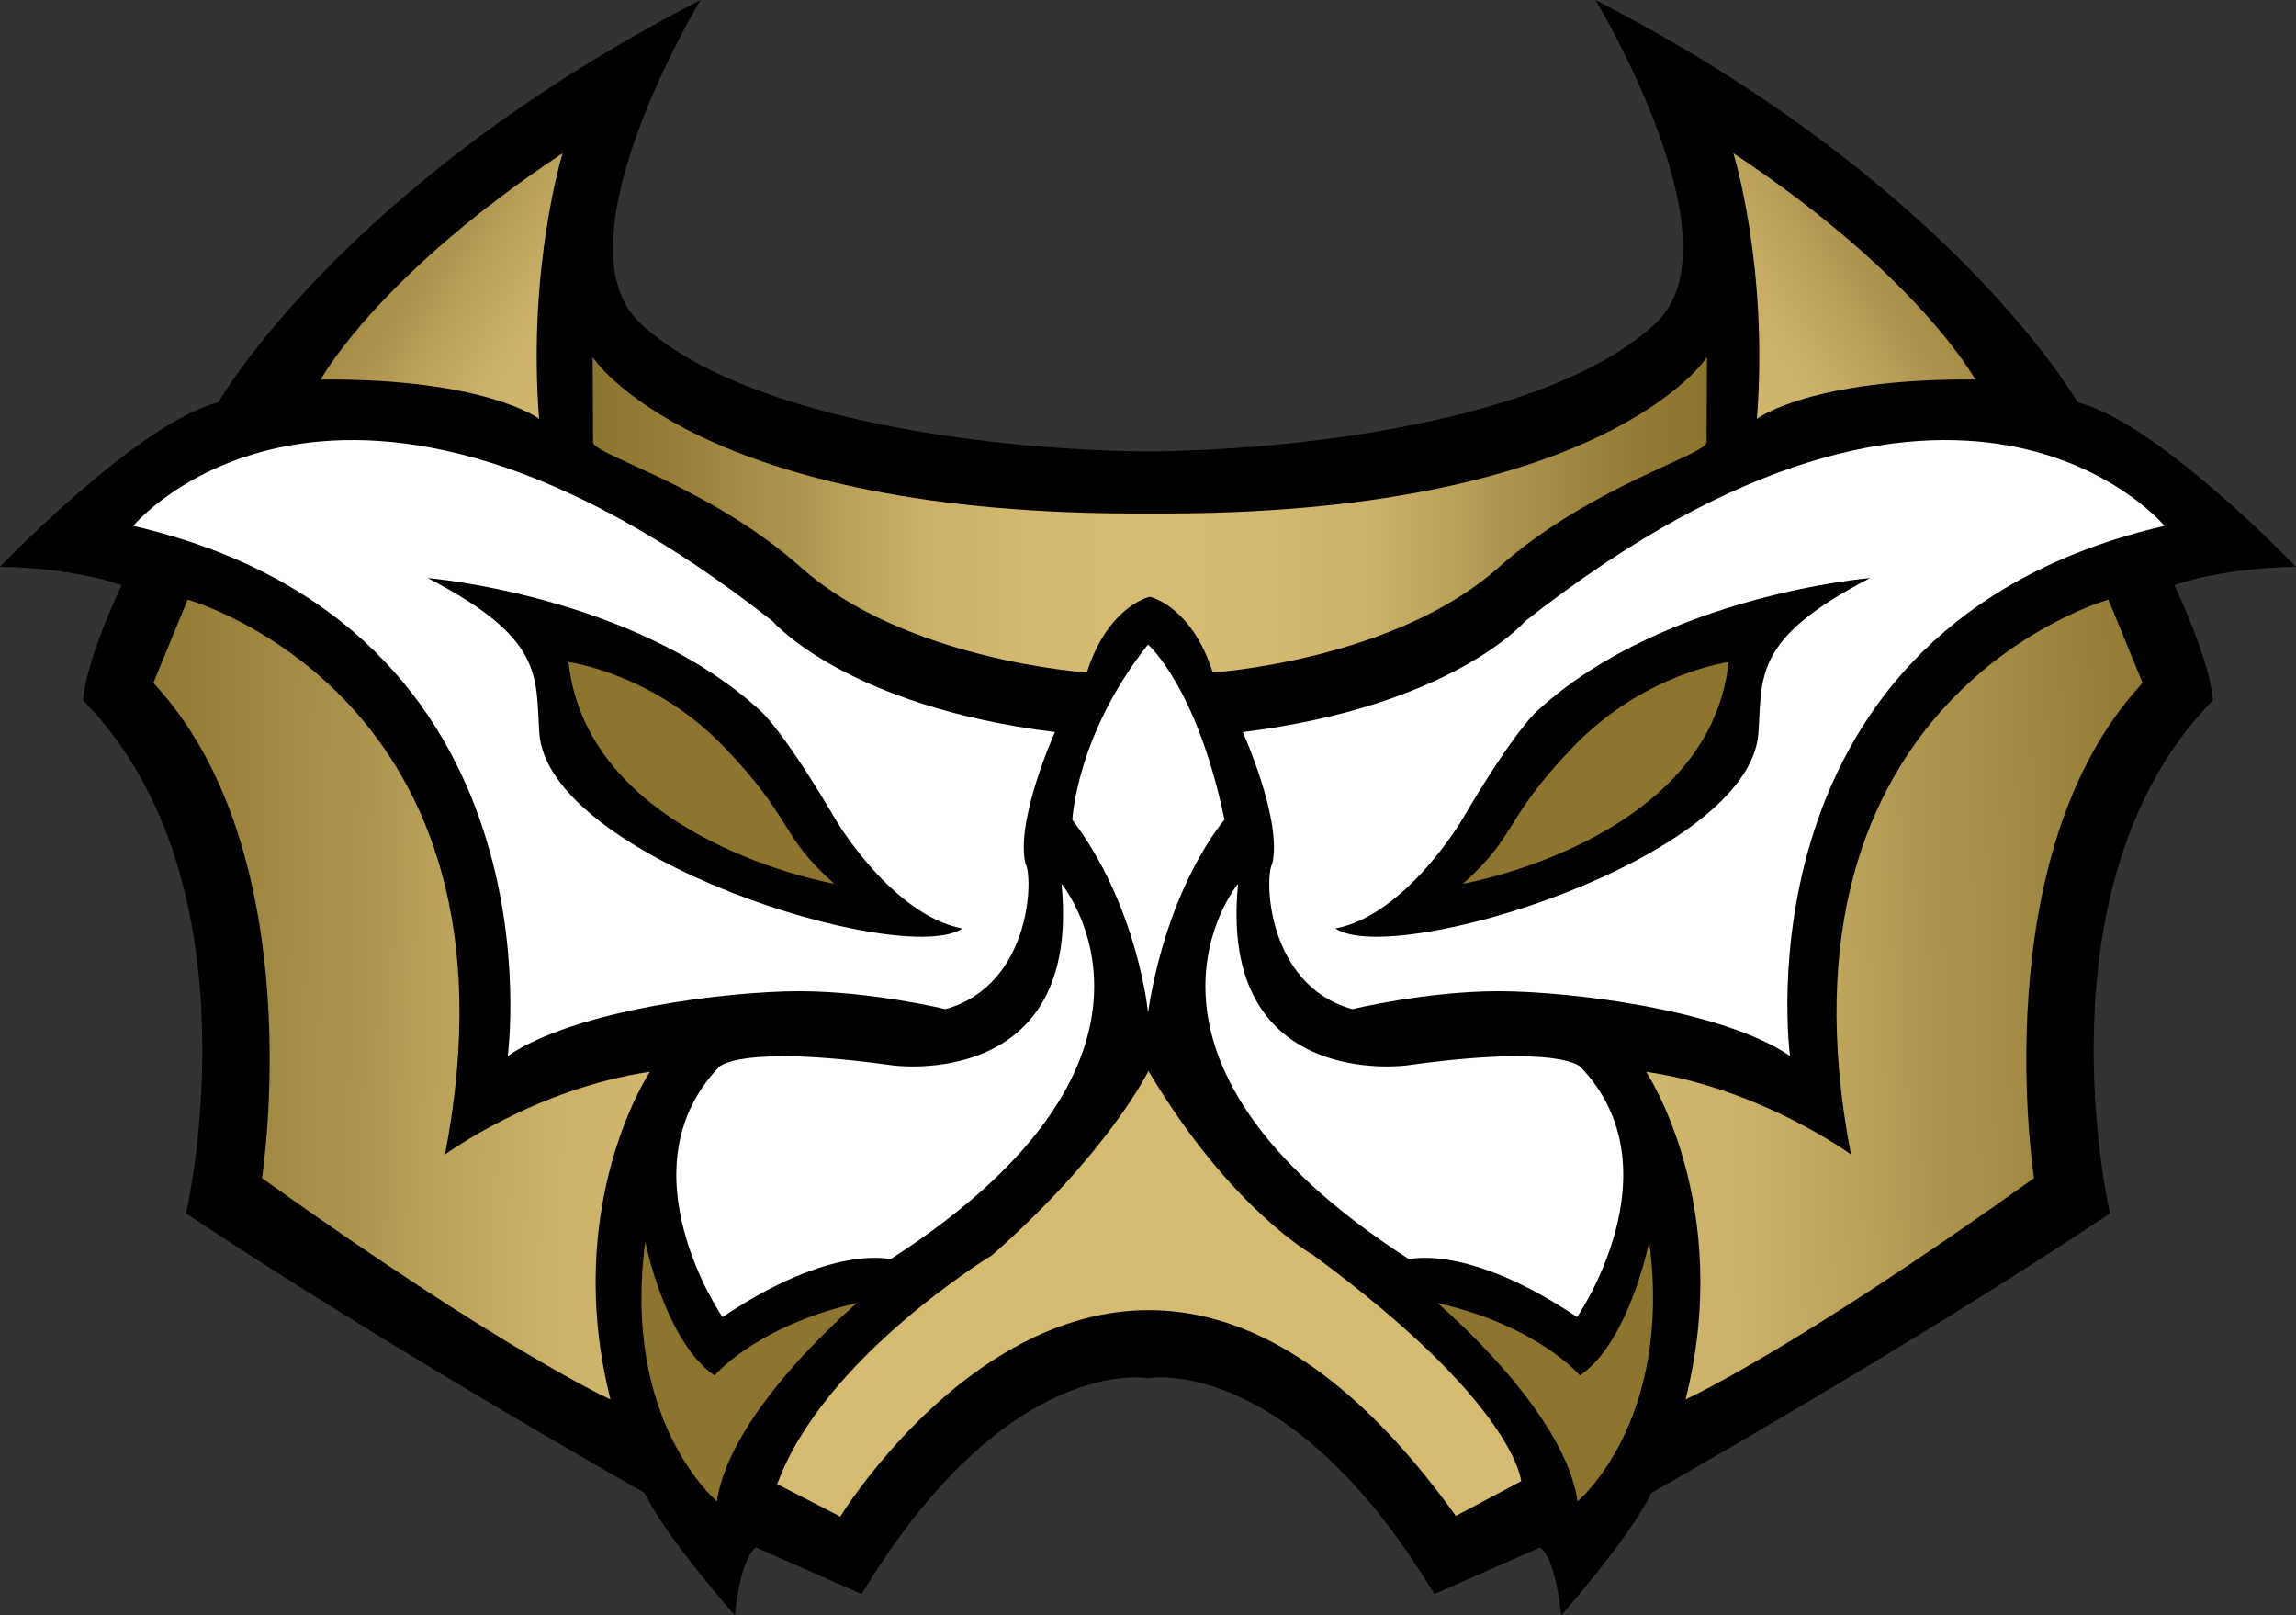 <svg xmlns="http://www.w3.org/2000/svg" xml:space="preserve" width="1000" height="703.334" style="clip-rule:evenodd;fill-rule:evenodd;stroke-linejoin:round;stroke-miterlimit:2" viewBox="0 0 1000 703.334"><rect x="0" y="0" width="1000" height="703.334" fill="#333333" stroke="none"/><path d="M500 600.081s-61.24-11.198-124.72 94.02l-46.04-20.304s-6.31 2.856-9.21 29.537c0 0-30.05-33.899-39.26-53.285 0 0-112.58-63.594-199.74-121.697 0 0 33.44-143.801-44.82-223.393 0 0 0-14.046 16.72-50.163 0 0-18.92-7.357-52.93-8.026 0 0 60.29-62.871 95.07-71.566 0 0 54.18-95.057 210.02-175.204 0 0-63.69 105.51-26.37 140.571 46.32 43.52 158.79 55.517 220.87 55.992v-.011l.23.013.18.001c61.99-.425 174.86-12.379 221.28-55.995C758.6 105.51 694.91 0 694.91 0c155.84 80.147 210.02 175.204 210.02 175.204 34.78 8.695 95.07 71.566 95.07 71.566-34.02.669-52.93 8.026-52.93 8.026 16.72 36.117 16.72 50.163 16.72 50.163-78.26 79.592-44.82 223.393-44.82 223.393-87.16 58.103-199.74 121.697-199.74 121.697-9.21 19.386-39.26 53.285-39.26 53.285-2.9-26.681-9.2-29.537-9.2-29.537l-46.05 20.304C561.24 588.883 500 600.081 500 600.081"/><path d="M314.67 573.473s-44.17-64.143-1.58-108.833c0 0 8.31-10.14 75.7-.756 0 0 82.5 11.472 73.53-79.072 0 0 62.53 75.27-74.49 163.483 0 0-25.38-6.916-73.16 25.178M686.89 573.473s44.17-64.143 1.58-108.833c0 0-8.31-10.14-75.7-.756 0 0-82.5 11.472-73.53-79.072 0 0-62.53 75.27 74.49 163.483 0 0 25.38-6.916 73.16 25.178" style="fill:#fff"/><path d="M281.04 540.631s8.67 43.705 30.17 58.273c0 0 18.04-21.505 62.09-31.564 0 0-55.5 46.814-61.05 86.368 0 0-41.62-34.535-31.21-113.077" style="fill:url(#a)"/><path d="M718.3 540.631s-8.67 43.705-30.17 58.273c0 0-18.04-21.505-62.09-31.564 0 0 55.5 46.814 61.05 86.368 0 0 41.62-34.535 31.21-113.077" style="fill:url(#b)"/><path d="M366 660.328s123.34-202.002 268.06-.272l28.47-15.115s-2.33-33.651-90.82-98.624c0 0-35.69-19.865-71.52-79.987 0 0-17.45 35.663-68.13 80.214 0 0-73.51 44.588-93.55 99.683z" style="fill:#d6bc73"/><path d="M500.79 259.839c-2.23.568-18.67 5.616-27.42 32.957 0 0-78.73-5.051-124.44-45.691-39.58-35.199-89.61-48.777-90.63-54.386l-.18-37.207s44.71 69.369 242.42 68.053v-.003l.25.001.26-.001v.003c197.71 1.316 242.41-68.053 242.41-68.053l-.18 37.207c-1.01 5.609-51.04 19.187-90.63 54.386-45.7 40.64-124.44 45.691-124.44 45.691-8.74-27.341-25.18-32.389-27.42-32.957" style="fill:url(#c)"/><path d="M81.72 261.095s150.57 41.889 112.11 241.582c0 0 39.09-28.655 89.22-36.016 0 0-38.56 57.806-17.18 142.665 0 0-46.15-20.824-151.78-96.363 0 0 22.18-141.015-47.29-215.612z" style="fill:url(#d)"/><path d="M234.79 182.323s-23.35-17.653-95.1-17.083c0 0 24.49-44.986 105.35-98.514 0 0-15.38 49.541-10.25 115.597" style="fill:url(#e)"/><path d="M918.28 261.095s-150.57 41.889-112.11 241.582c0 0-39.09-28.655-89.22-36.016 0 0 38.56 57.806 17.18 142.665 0 0 46.15-20.824 151.78-96.363 0 0-22.18-141.015 47.29-215.612z" style="fill:url(#f)"/><path d="M765.21 182.323s23.35-17.653 95.1-17.083c0 0-24.49-44.986-105.35-98.514 0 0 15.38 49.541 10.25 115.597" style="fill:url(#g)"/><path d="M221.13 459.806s25.55-187.077-163.1-230.845c0 0 89.04-107.155 278.45 41.504 0 0 31.69 36.976 123 48.295 0 0-17.36 38.485-12.83 57.351 3.44 5.831 2.51 52.84-34.88 63.292 0 0-32.33-7.812-63.65-7.812-31.33 0-97.7 8.113-126.99 28.215m13.76-140.714c3.62 54.626 158.5 102.451 184.27 85.191-30.47-5.774-54.85-46.83-54.85-46.83-24.69-42.018-33.97-48.742-33.97-48.742-54.98-49.636-144.1-57.036-144.1-57.036 50.9 26.306 47 42.667 48.65 67.417M779.63 459.806s-25.55-187.077 163.1-230.845c0 0-89.04-107.155-278.45 41.504 0 0-31.69 36.976-123 48.295 0 0 17.36 38.485 12.83 57.351-3.44 5.831-2.51 52.84 34.88 63.292 0 0 32.33-7.812 63.65-7.812 31.33 0 97.7 8.113 126.99 28.215m-13.76-140.714c-3.62 54.626-158.5 102.451-184.27 85.191 30.47-5.774 54.85-46.83 54.85-46.83 24.69-42.018 33.97-48.742 33.97-48.742 54.98-49.636 144.1-57.036 144.1-57.036-50.9 26.306-47 42.667-48.65 67.417" style="fill:#fff"/><path d="M247.63 288.267s36.85 4.873 67.61 36.852 24.06 38.374 48.12 59.693c0 0-107.51-18.793-115.73-96.545" style="fill:url(#h)"/><path d="M752.86 288.267s-36.85 4.873-67.61 36.852-24.06 38.374-48.12 59.693c0 0 107.51-18.793 115.73-96.545" style="fill:url(#i)"/><path d="M500 440.833s-4.3-45.916-32.95-83.892c0 0 1.69-36.938 32.95-76.297 0 0 21.25 18.296 33.33 76.295 0 0-24.55 27.517-33.33 83.894" style="fill:#fff"/><defs><linearGradient id="a" x1="0" x2="1" y1="0" y2="0" gradientTransform="matrix(93.935 0 0 113.077 279.37 597.17)" gradientUnits="userSpaceOnUse"><stop offset="0" style="stop-color:#8d742f;stop-opacity:1"/><stop offset="1" style="stop-color:#8d742f;stop-opacity:1"/></linearGradient><linearGradient id="b" x1="0" x2="1" y1="0" y2="0" gradientTransform="matrix(-93.935 0 0 113.077 719.97 597.17)" gradientUnits="userSpaceOnUse"><stop offset="0" style="stop-color:#8d742f;stop-opacity:1"/><stop offset="1" style="stop-color:#8d742f;stop-opacity:1"/></linearGradient><linearGradient id="c" x1="0" x2="1" y1="0" y2="0" gradientTransform="matrix(485.338 0 0 137.284 258.12 224.154)" gradientUnits="userSpaceOnUse"><stop offset="0" style="stop-color:#8d742f;stop-opacity:1"/><stop offset=".07" style="stop-color:#967d38;stop-opacity:1"/><stop offset=".18" style="stop-color:#ae954f;stop-opacity:1"/><stop offset=".2" style="stop-color:#b39a54;stop-opacity:1"/><stop offset=".22" style="stop-color:#b9a059;stop-opacity:1"/><stop offset=".3" style="stop-color:#cab068;stop-opacity:1"/><stop offset=".39" style="stop-color:#d4ba71;stop-opacity:1"/><stop offset=".5" style="stop-color:#d7bd74;stop-opacity:1"/><stop offset=".61" style="stop-color:#d4ba71;stop-opacity:1"/><stop offset=".7" style="stop-color:#cab068;stop-opacity:1"/><stop offset=".78" style="stop-color:#b9a059;stop-opacity:1"/><stop offset=".8" style="stop-color:#b39a54;stop-opacity:1"/><stop offset=".86" style="stop-color:#a38a45;stop-opacity:1"/><stop offset=".94" style="stop-color:#937a35;stop-opacity:1"/><stop offset="1" style="stop-color:#8d742f;stop-opacity:1"/></linearGradient><linearGradient id="d" x1="0" x2="1" y1="0" y2="0" gradientTransform="rotate(1.981 -13700.119 985.003)scale(717.2)" gradientUnits="userSpaceOnUse"><stop offset="0" style="stop-color:#8d742f;stop-opacity:1"/><stop offset=".07" style="stop-color:#967d38;stop-opacity:1"/><stop offset=".18" style="stop-color:#ae954f;stop-opacity:1"/><stop offset=".2" style="stop-color:#b39a54;stop-opacity:1"/><stop offset=".22" style="stop-color:#b9a059;stop-opacity:1"/><stop offset=".3" style="stop-color:#cab068;stop-opacity:1"/><stop offset=".39" style="stop-color:#d4ba71;stop-opacity:1"/><stop offset=".5" style="stop-color:#d7bd74;stop-opacity:1"/><stop offset=".61" style="stop-color:#d4ba71;stop-opacity:1"/><stop offset=".7" style="stop-color:#cab068;stop-opacity:1"/><stop offset=".78" style="stop-color:#b9a059;stop-opacity:1"/><stop offset=".8" style="stop-color:#b39a54;stop-opacity:1"/><stop offset=".86" style="stop-color:#a38a45;stop-opacity:1"/><stop offset=".94" style="stop-color:#937a35;stop-opacity:1"/><stop offset="1" style="stop-color:#8d742f;stop-opacity:1"/></linearGradient><linearGradient id="e" x1="0" x2="1" y1="0" y2="0" gradientTransform="scale(390.802)rotate(32.795 -.268 .636)" gradientUnits="userSpaceOnUse"><stop offset="0" style="stop-color:#8d742f;stop-opacity:1"/><stop offset=".07" style="stop-color:#967d38;stop-opacity:1"/><stop offset=".18" style="stop-color:#ae954f;stop-opacity:1"/><stop offset=".2" style="stop-color:#b39a54;stop-opacity:1"/><stop offset=".22" style="stop-color:#b9a059;stop-opacity:1"/><stop offset=".3" style="stop-color:#cab068;stop-opacity:1"/><stop offset=".39" style="stop-color:#d4ba71;stop-opacity:1"/><stop offset=".5" style="stop-color:#d7bd74;stop-opacity:1"/><stop offset=".61" style="stop-color:#d4ba71;stop-opacity:1"/><stop offset=".7" style="stop-color:#cab068;stop-opacity:1"/><stop offset=".78" style="stop-color:#b9a059;stop-opacity:1"/><stop offset=".8" style="stop-color:#b39a54;stop-opacity:1"/><stop offset=".86" style="stop-color:#a38a45;stop-opacity:1"/><stop offset=".94" style="stop-color:#937a35;stop-opacity:1"/><stop offset="1" style="stop-color:#8d742f;stop-opacity:1"/></linearGradient><linearGradient id="f" x1="0" x2="1" y1="0" y2="0" gradientTransform="scale(-717.2 717.2)rotate(1.981 -19.8 -38.95)" gradientUnits="userSpaceOnUse"><stop offset="0" style="stop-color:#8d742f;stop-opacity:1"/><stop offset=".07" style="stop-color:#967d38;stop-opacity:1"/><stop offset=".18" style="stop-color:#ae954f;stop-opacity:1"/><stop offset=".2" style="stop-color:#b39a54;stop-opacity:1"/><stop offset=".22" style="stop-color:#b9a059;stop-opacity:1"/><stop offset=".3" style="stop-color:#cab068;stop-opacity:1"/><stop offset=".39" style="stop-color:#d4ba71;stop-opacity:1"/><stop offset=".5" style="stop-color:#d7bd74;stop-opacity:1"/><stop offset=".61" style="stop-color:#d4ba71;stop-opacity:1"/><stop offset=".7" style="stop-color:#cab068;stop-opacity:1"/><stop offset=".78" style="stop-color:#b9a059;stop-opacity:1"/><stop offset=".8" style="stop-color:#b39a54;stop-opacity:1"/><stop offset=".86" style="stop-color:#a38a45;stop-opacity:1"/><stop offset=".94" style="stop-color:#937a35;stop-opacity:1"/><stop offset="1" style="stop-color:#8d742f;stop-opacity:1"/></linearGradient><linearGradient id="g" x1="0" x2="1" y1="0" y2="0" gradientTransform="scale(-390.802 390.802)rotate(32.795 -1.547 -3.712)" gradientUnits="userSpaceOnUse"><stop offset="0" style="stop-color:#8d742f;stop-opacity:1"/><stop offset=".07" style="stop-color:#967d38;stop-opacity:1"/><stop offset=".18" style="stop-color:#ae954f;stop-opacity:1"/><stop offset=".2" style="stop-color:#b39a54;stop-opacity:1"/><stop offset=".22" style="stop-color:#b9a059;stop-opacity:1"/><stop offset=".3" style="stop-color:#cab068;stop-opacity:1"/><stop offset=".39" style="stop-color:#d4ba71;stop-opacity:1"/><stop offset=".5" style="stop-color:#d7bd74;stop-opacity:1"/><stop offset=".61" style="stop-color:#d4ba71;stop-opacity:1"/><stop offset=".7" style="stop-color:#cab068;stop-opacity:1"/><stop offset=".78" style="stop-color:#b9a059;stop-opacity:1"/><stop offset=".8" style="stop-color:#b39a54;stop-opacity:1"/><stop offset=".86" style="stop-color:#a38a45;stop-opacity:1"/><stop offset=".94" style="stop-color:#937a35;stop-opacity:1"/><stop offset="1" style="stop-color:#8d742f;stop-opacity:1"/></linearGradient><linearGradient id="h" x1="0" x2="1" y1="0" y2="0" gradientTransform="matrix(115.732 0 0 96.544 247.63 336.54)" gradientUnits="userSpaceOnUse"><stop offset="0" style="stop-color:#8d742f;stop-opacity:1"/><stop offset="1" style="stop-color:#8d742f;stop-opacity:1"/></linearGradient><linearGradient id="i" x1="0" x2="1" y1="0" y2="0" gradientTransform="matrix(-115.732 0 0 96.544 752.86 336.54)" gradientUnits="userSpaceOnUse"><stop offset="0" style="stop-color:#8d742f;stop-opacity:1"/><stop offset="1" style="stop-color:#8d742f;stop-opacity:1"/></linearGradient></defs></svg>